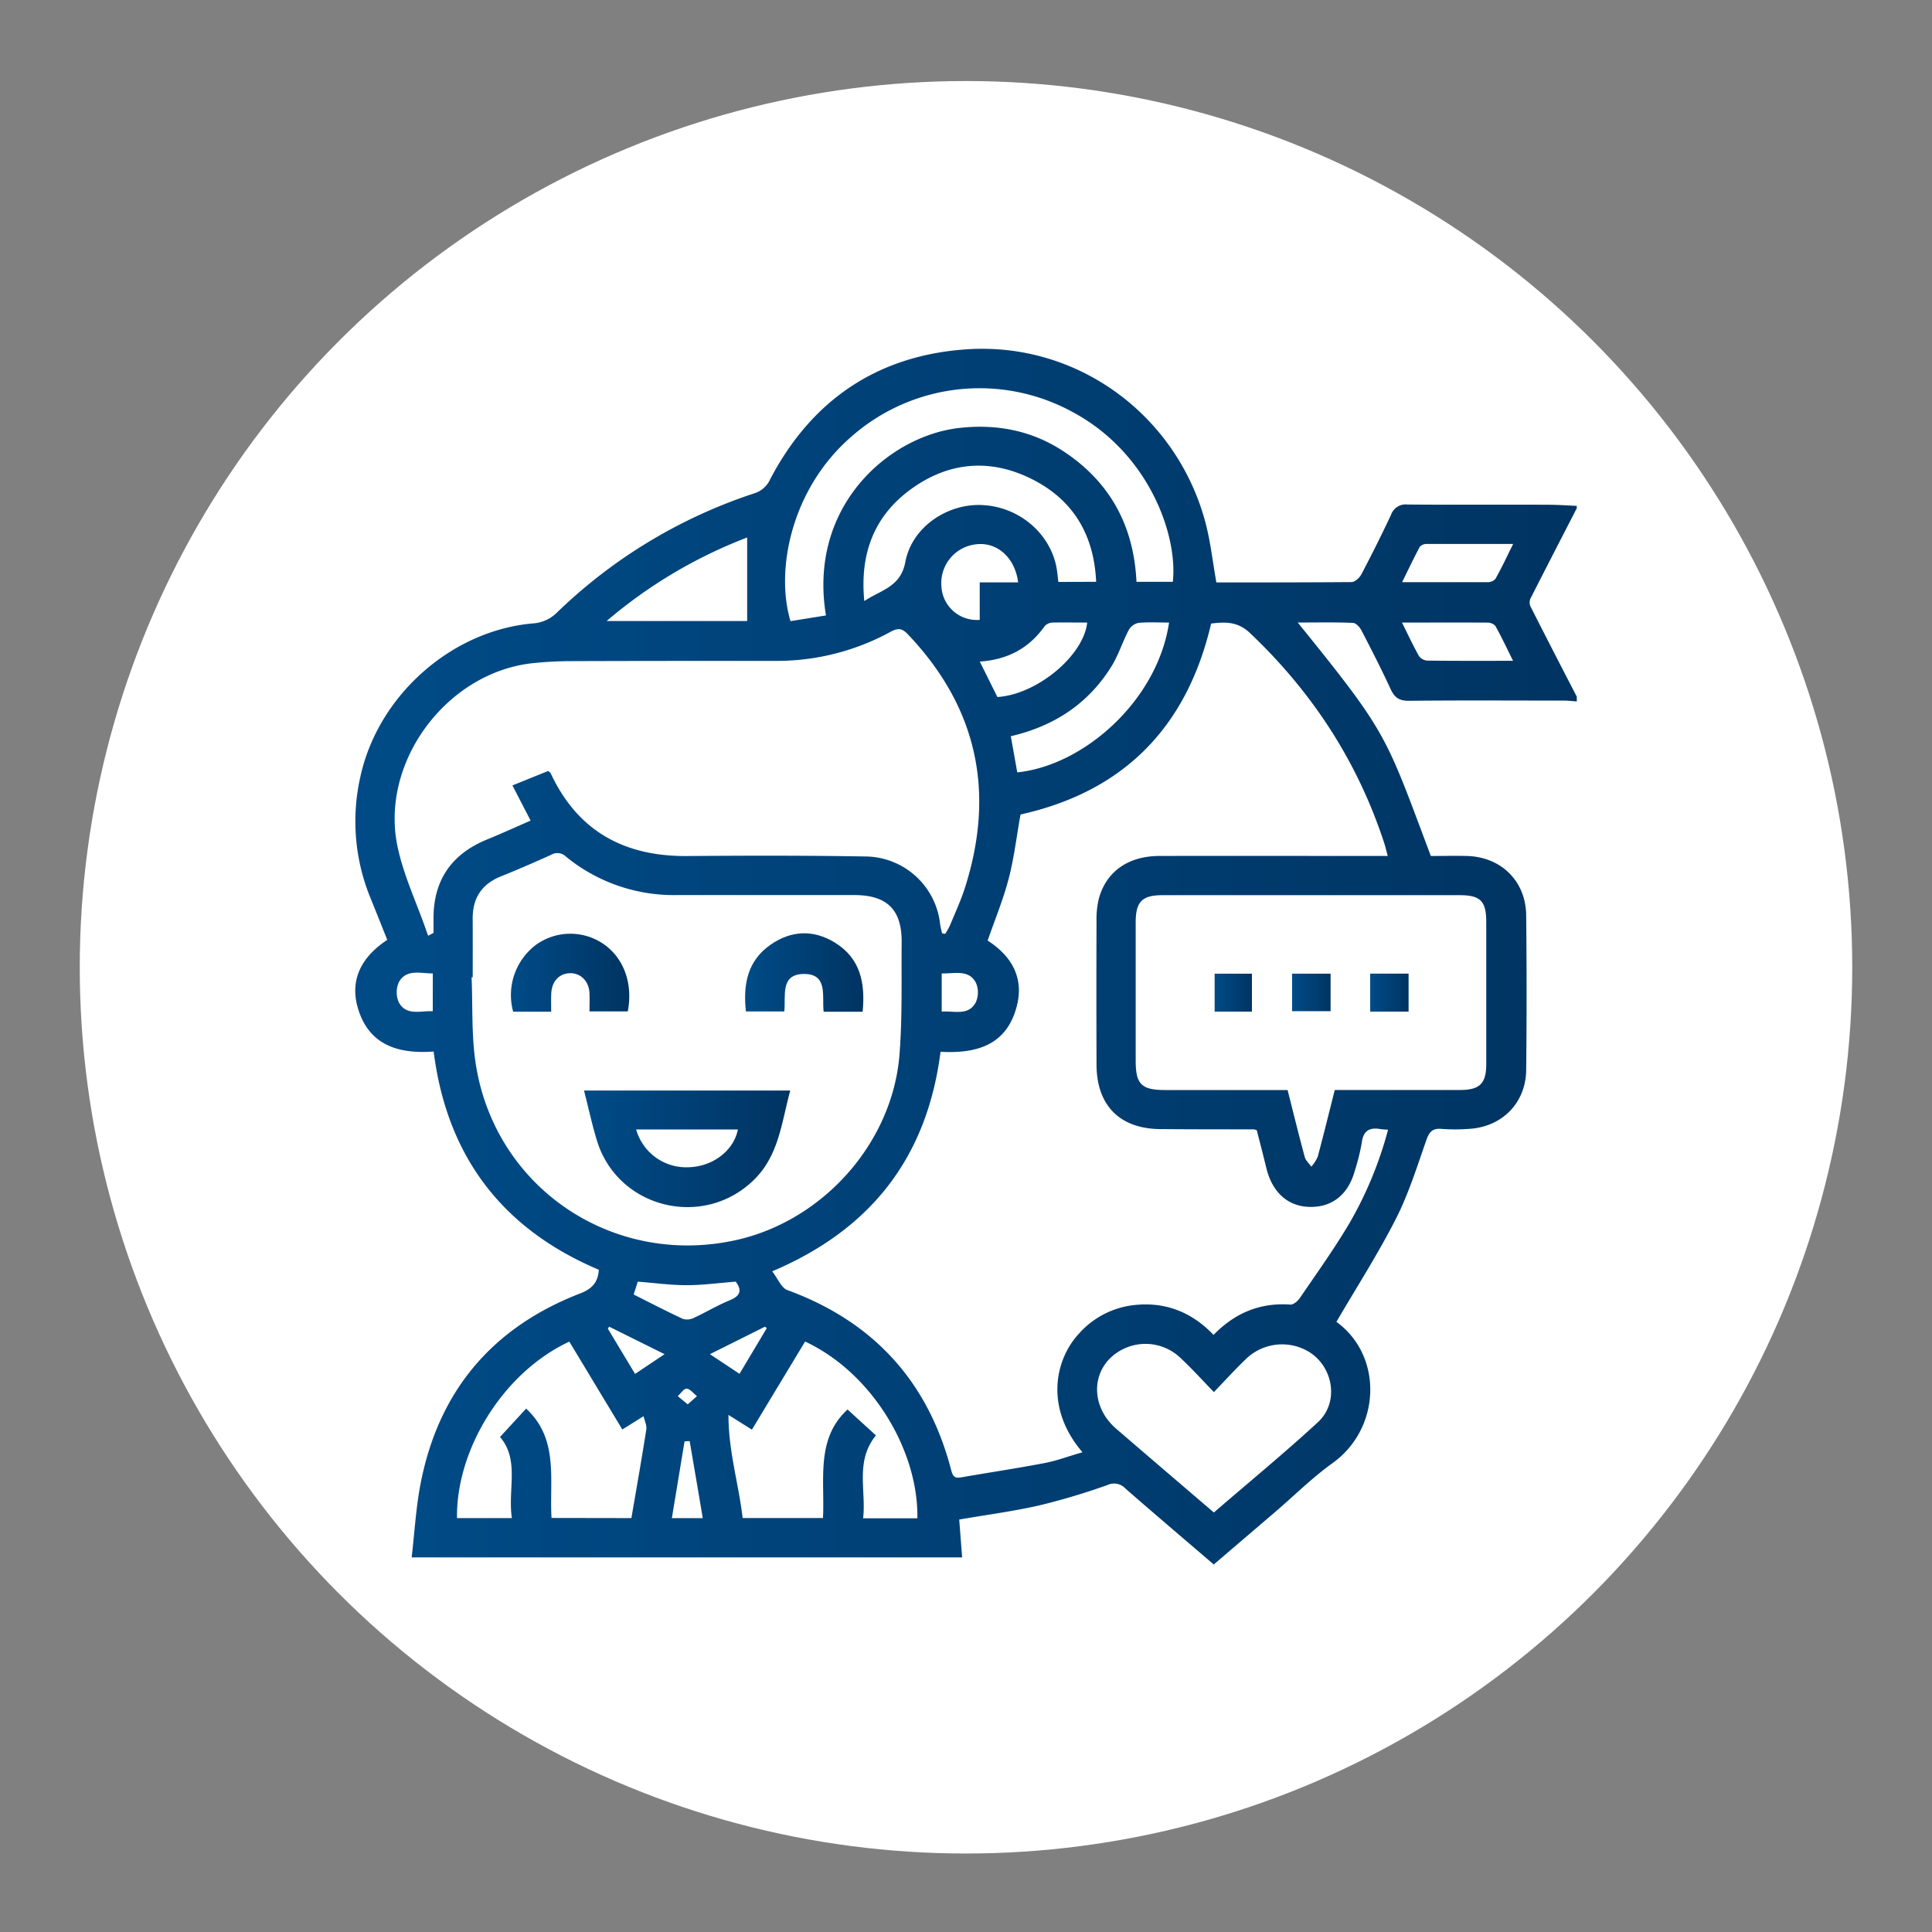 <svg id="Capa_1" data-name="Capa 1" xmlns="http://www.w3.org/2000/svg" xmlns:xlink="http://www.w3.org/1999/xlink" viewBox="0 0 545 545"><rect x="0" y="0" width="545" height="545" fill="#808080" stroke="none"/><defs><style>.cls-1{fill:#fff;}.cls-2{fill:url(#Degradado_sin_nombre_4);}.cls-3{fill:url(#Degradado_sin_nombre_4-2);}.cls-4{fill:url(#Degradado_sin_nombre_4-3);}.cls-5{fill:url(#Degradado_sin_nombre_4-4);}.cls-6{fill:url(#Degradado_sin_nombre_4-5);}.cls-7{fill:url(#Degradado_sin_nombre_4-6);}.cls-8{fill:url(#Degradado_sin_nombre_4-7);}</style><linearGradient id="Degradado_sin_nombre_4" x1="100.21" y1="269.86" x2="444.79" y2="269.86" gradientUnits="userSpaceOnUse"><stop offset="0" stop-color="#004b87"/><stop offset="1" stop-color="#003462"/></linearGradient><linearGradient id="Degradado_sin_nombre_4-2" x1="164.75" y1="324.07" x2="222.93" y2="324.07" xlink:href="#Degradado_sin_nombre_4"/><linearGradient id="Degradado_sin_nombre_4-3" x1="144.13" y1="274.4" x2="177.52" y2="274.4" xlink:href="#Degradado_sin_nombre_4"/><linearGradient id="Degradado_sin_nombre_4-4" x1="210.19" y1="274.34" x2="243.54" y2="274.34" xlink:href="#Degradado_sin_nombre_4"/><linearGradient id="Degradado_sin_nombre_4-5" x1="364.48" y1="279.96" x2="375.35" y2="279.96" xlink:href="#Degradado_sin_nombre_4"/><linearGradient id="Degradado_sin_nombre_4-6" x1="386.52" y1="280.01" x2="397.35" y2="280.01" xlink:href="#Degradado_sin_nombre_4"/><linearGradient id="Degradado_sin_nombre_4-7" x1="342.64" y1="280.02" x2="353.16" y2="280.02" xlink:href="#Degradado_sin_nombre_4"/></defs><circle class="cls-1" cx="272.5" cy="272.86" r="250"/><path class="cls-2" d="M444.79,142.7v.68c-4.37,8.49-8.76,17-13.07,25.49a2.77,2.77,0,0,0,0,2.17q6.48,12.78,13.08,25.48v1.35c-1.23-.09-2.45-.24-3.67-.24-14.57,0-29.15-.1-43.72.06-2.68,0-4-.88-5.08-3.21-2.58-5.58-5.38-11.06-8.21-16.52-.5-1-1.58-2.21-2.44-2.25-5.09-.21-10.19-.1-15.6-.1,25.65,31.68,24.62,31.53,37.55,65.86,3.36,0,6.83-.09,10.29,0,9.58.31,16.49,7.11,16.6,16.69q.23,21.85,0,43.72c-.12,9.42-7,16.16-16.39,16.58a50.63,50.63,0,0,1-7.39,0c-2.62-.27-3.57.81-4.4,3.21-2.62,7.47-5,15.13-8.57,22.15-5.06,9.93-11.11,19.35-16.78,29.06,13.19,9.58,12.62,30-1.09,39.85-5.71,4.1-10.76,9.13-16.12,13.73l-17.39,14.87c-8.46-7.26-16.75-14.29-24.93-21.44a4.34,4.34,0,0,0-5-1,190.41,190.41,0,0,1-19.23,5.76c-7.37,1.68-14.9,2.66-22.64,4,.26,3.4.54,7,.82,10.68H116.13c.81-7,1.19-13.81,2.45-20.47,5-26.32,20.17-44.37,45.1-54,3.46-1.35,5-3.18,5.25-6.67q-41-17.32-46.6-61.56c-9.6.68-17.75-1.55-21.09-11.35-2.91-8.55.57-15.25,8-20.15-1.59-4-3.1-7.8-4.65-11.61a56.92,56.92,0,0,1-2.9-34.56c5-22.69,25.49-41,48.5-43.09a10.6,10.6,0,0,0,7-3.15,145,145,0,0,1,55.58-33.55,7.26,7.26,0,0,0,4.5-4c11.69-22.31,30.2-34.87,55.25-36.62,31.05-2.18,59,18.12,67.35,48.2,1.57,5.64,2.17,11.54,3.26,17.55,12.58,0,25.35,0,38.11-.1,1,0,2.28-1.22,2.8-2.21q4.38-8.31,8.38-16.81a4.34,4.34,0,0,1,4.62-2.86c13.34.12,26.68,0,40,.07C439.66,142.4,442.22,142.6,444.79,142.7ZM354.52,318.83a3.52,3.52,0,0,0-.84-.25c-8.74,0-17.48,0-26.23-.07-11.51-.05-18.09-6.6-18.13-18.17q-.07-20.35,0-40.7a23.78,23.78,0,0,1,.7-6.31c2.13-7.54,8.31-11.84,17-11.87,20.17-.05,40.35,0,60.53,0h3.92c-.37-1.36-.6-2.43-.94-3.47-7.5-23.06-20.3-42.69-37.88-59.38-3.6-3.42-7.2-3.16-11-2.71-6.92,29.59-25,47.48-53.77,53.86-1.13,6.31-1.83,12.33-3.35,18.15s-3.9,11.58-5.92,17.42c6.83,4.41,10.3,10.54,8.2,18.56-2.85,11-11.42,13.37-21.49,12.81-3.79,29.64-19.46,50.05-47.49,61.93,1.57,2,2.56,4.66,4.28,5.29q36.56,13.38,46.25,50.93c.45,1.73,1.07,2.19,2.72,1.91,7.92-1.38,15.88-2.56,23.77-4.08,3.49-.67,6.86-2,10.52-3-10.74-12.51-7.79-26.18-1-33.48a24.38,24.38,0,0,1,15.13-8c8.89-1.11,16.52,1.75,22.83,8.36,6.1-6.26,13.19-9.14,21.68-8.55.89.06,2.16-1.06,2.77-2,4.78-7,9.76-13.94,14.06-21.26a107.6,107.6,0,0,0,10.72-26.06c-.93-.08-1.59-.09-2.23-.2-3-.51-4.76.48-5.18,3.81a58,58,0,0,1-1.92,7.8c-1.83,6.77-6.29,10.42-12.61,10.36-6.16-.06-10.61-3.93-12.34-10.74C356.39,326.06,355.44,322.39,354.52,318.83Zm-88.78-55.55.9.15a21.21,21.21,0,0,0,1.33-2.36c1.49-3.62,3.15-7.19,4.32-10.91,8.49-26.9,3.34-50.73-16.24-71.28-1.6-1.68-2.74-1.77-4.8-.67a66.77,66.77,0,0,1-31.83,8.22c-19.39,0-38.78,0-58.17.07-3.58,0-7.17.19-10.73.55C126.1,189.51,107,215,112.18,239c1.69,7.9,5.22,15.4,7.92,23.08.22.63.44,1.25.67,1.88l1.52-.79c0-1.25,0-2.5,0-3.75-.12-11,5-18.49,15.13-22.62,4.12-1.68,8.17-3.53,12.26-5.32l-5.13-9.92,10.09-4.08c.36.32.59.43.68.61,7.62,16.37,20.76,23.52,38.49,23.39,16.92-.13,33.85-.16,50.77.13a21.39,21.39,0,0,1,20.61,19C265.3,261.5,265.56,262.39,265.74,263.28ZM133.35,275.69l-.32,0c.35,8.16-.07,16.44,1.18,24.46,5.44,34.92,38.61,57.25,73.18,49.72,24.69-5.38,44.4-27.38,46.36-52.49.81-10.47.51-21,.6-31.55.08-9.2-4.12-13.33-13.32-13.34-16.69,0-33.39,0-50.08,0a48,48,0,0,1-31.34-10.88,3.42,3.42,0,0,0-4.16-.46c-4.69,2.11-9.4,4.16-14.17,6.08-5.44,2.19-8,6.19-7.94,12C133.37,264.72,133.35,270.21,133.35,275.69Zm243.17,31.79h35.26c5.67,0,7.48-1.8,7.48-7.37q0-20,0-40c0-5.94-1.63-7.59-7.57-7.59q-41.85,0-83.71,0c-5.81,0-7.6,1.82-7.61,7.67q0,19.49,0,39c0,6.69,1.62,8.3,8.36,8.3h34.49c1.62,6.4,3.16,12.67,4.84,18.89.27,1,1.22,1.82,1.86,2.72a10.82,10.82,0,0,0,1.8-2.8C373.37,320.15,374.88,314,376.52,307.48Zm-34.1,119.18c9.92-8.56,19.88-16.74,29.34-25.45,6.34-5.84,4.23-16.53-3.49-20.41a14.67,14.67,0,0,0-17,2.76c-3,2.88-5.74,5.93-8.84,9.13-3.42-3.52-6.35-6.77-9.54-9.74a14.29,14.29,0,0,0-20.21.69c-5,5.54-4.06,14,2.16,19.37C323.88,410.81,333,418.59,342.42,426.66ZM233,173.61c-5.13-30.81,17.74-50.66,37.63-52.89,10.43-1.17,20.32.68,29.23,6.5,13.31,8.7,20,21.2,20.73,36.9h10.26c1.43-13.3-6.83-36.37-28.2-47.85a54.69,54.69,0,0,0-62.59,7C223.12,138,218.69,161,223,175.22ZM178.11,428.24c1.45-8.46,2.91-16.7,4.21-25,.18-1.11-.45-2.34-.77-3.74l-6,3.74L160.6,378.46c-19,8.85-32,30.89-31.68,49.78H144.4c-1.22-8,2.24-16.38-3.35-22.88l7.36-8c9.33,8.59,6.53,20.17,7.17,30.84Zm49-49.8-15,24.85-6.62-4.16c0,10.37,2.91,19.52,4,29.1h22.67c.54-10.86-2.1-22.35,6.93-30.62l8,7.3c-5.92,7.28-2.71,15.51-3.61,23.39h15.3C259.12,409.29,246.09,387.3,227.12,378.44Zm82.1-214.32c-.57-13.06-6.31-22.85-17.62-28.71-11.8-6.13-23.7-5.31-34.53,2.52-10.47,7.57-14.55,18.22-13.25,31.62,4.78-3.15,10.27-4,11.57-11,1.82-9.79,11.76-16.53,21.65-16.08,10.33.46,19.13,7.84,21,17.61.24,1.3.34,2.62.52,4.08Zm20.56,11.5c-3,0-5.85-.18-8.62.09a4.18,4.18,0,0,0-2.74,2c-1.76,3.36-2.89,7.07-4.87,10.26-6.52,10.5-16.11,16.85-28.4,19.71l1.82,10.2C305.86,215.94,326.54,197.51,329.78,175.62Zm-119-24a135.61,135.61,0,0,0-39.65,23.57h39.65Zm70.58,45c11.09-.67,24.31-11.6,25.34-21-3.26,0-6.51-.06-9.74,0a3.13,3.13,0,0,0-2.25,1c-4.41,6.24-10.46,9.48-18.31,10C278.16,190.18,279.78,193.44,281.36,196.65Zm145.48-43.18c-8.44,0-16.38,0-24.31,0a2.67,2.67,0,0,0-2,.79c-1.7,3.18-3.24,6.44-5,10,8.43,0,16.27,0,24.11,0a2.87,2.87,0,0,0,2.22-.94C423.58,160.23,425.08,157,426.84,153.47Zm-31.36,22.15c1.73,3.47,3.14,6.49,4.76,9.4a3.2,3.2,0,0,0,2.3,1.36c7.92.1,15.85.06,24.29.06-1.76-3.55-3.26-6.76-5-9.85a3,3,0,0,0-2.23-.93C411.79,175.59,404,175.62,395.48,175.62ZM287.21,164.28c-.88-6.95-5.88-11.39-11.71-10.75a11,11,0,0,0-9.94,11.79,10,10,0,0,0,10.81,9.54V164.28ZM178.75,365.17c4.88,2.45,9.33,4.76,13.87,6.87a4.17,4.17,0,0,0,3-.23c3.44-1.58,6.71-3.57,10.21-5,3.14-1.28,3.49-2.9,1.7-5.27-4.72.37-9.28,1-13.83,1s-9.06-.63-13.8-1C179.58,362.61,179.21,363.74,178.75,365.17Zm15.8,41.35-1.44.07c-1.19,7.17-2.37,14.34-3.58,21.66h8.71C197,420.81,195.77,413.67,194.55,406.52Zm71.1-131.92v10.77c3.54-.28,7.46,1.27,9.57-2.54a6.83,6.83,0,0,0,.09-5.58C273.3,273.42,269.39,274.68,265.65,274.6Zm-143.56,0c-3.55,0-7.43-1.3-9.54,2.4a6.93,6.93,0,0,0,0,5.84c2.11,3.73,6,2.29,9.53,2.41ZM187.47,382l-15.63-7.76-.37.57,7.68,12.76Zm12.79,0,8.35,5.54c2.69-4.5,5.2-8.7,7.7-12.9l-.54-.38ZM194,396.16l2.61-2.32c-1-.76-1.87-2-2.89-2.12-.78-.07-1.68,1.35-2.53,2.12Z"/><path class="cls-3" d="M164.75,307.62h58.18c-2.46,8.94-3.17,18.23-10.21,25.16-14.32,14.1-38.59,8.07-44.37-11.16C167,317.15,166,312.57,164.75,307.62Zm14.7,11a14.68,14.68,0,0,0,15,10.64c6.72-.25,12.55-4.72,13.7-10.64Z"/><path class="cls-4" d="M155.48,285.39H144.76a17.73,17.73,0,0,1,6.42-18.85A16.56,16.56,0,0,1,169.8,266c6,3.86,8.85,11.21,7.29,19.31h-10.8c0-1.71.07-3.45,0-5.18-.17-3.36-2.47-5.65-5.49-5.6s-5.17,2.33-5.29,5.75C155.43,281.86,155.48,283.42,155.48,285.39Z"/><path class="cls-5" d="M243.34,285.4h-11c-.51-4.39,1.34-10.82-5.75-10.65-6.56.16-4.89,6.2-5.34,10.57H210.42c-.85-7.59.41-14.3,7-18.86,5.76-4,12-4.26,18-.62C242.63,270.23,244.16,277.17,243.34,285.4Z"/><path class="cls-6" d="M375.35,274.66v10.59H364.48V274.66Z"/><path class="cls-7" d="M397.35,285.37H386.52V274.65h10.83Z"/><path class="cls-8" d="M353.16,285.37H342.64v-10.7h10.52Z"/></svg>